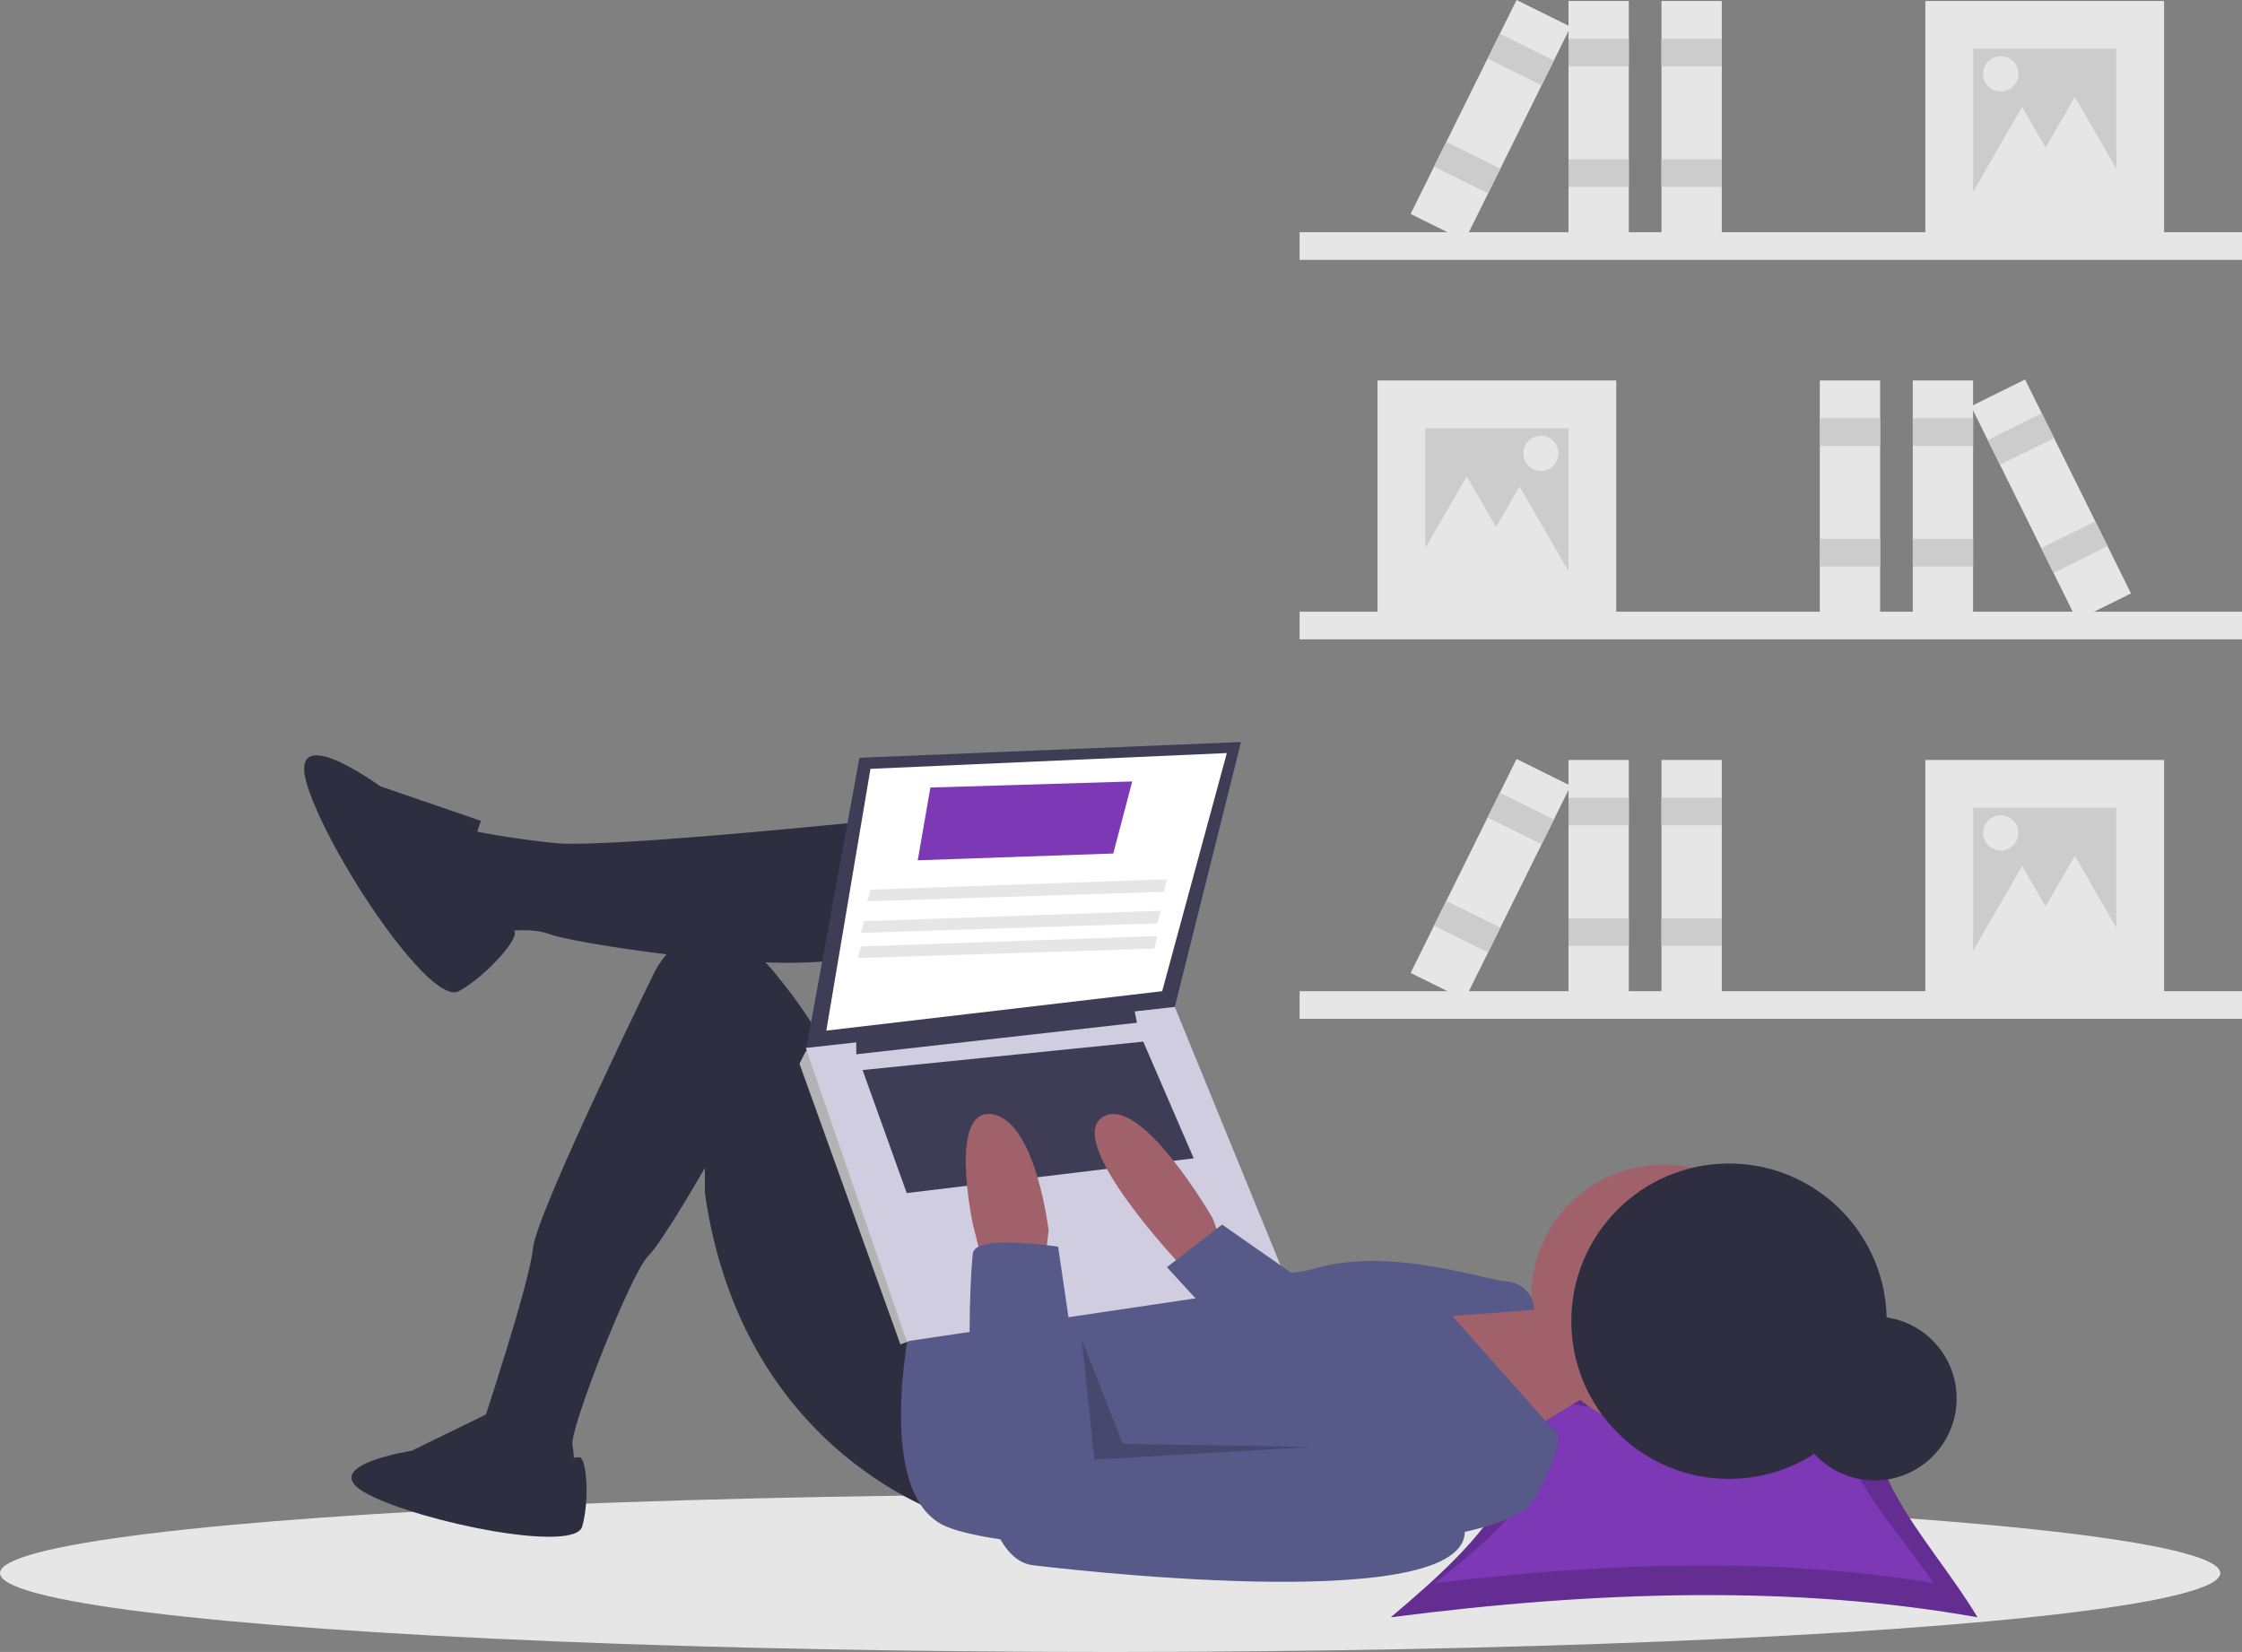 <svg xmlns="http://www.w3.org/2000/svg" id="b3df86d2-2022-47c6-a781-bb5144daf06b" width="802.027" height="590.916"
     data-name="Layer 1" viewBox="0 0 802.027 590.916">
    <rect x="0" y="0" width="802.027" height="590.916" fill="#808080" stroke="none"/>
    <title>researching</title>
    <rect width="337.121" height="9.889" x="464.906" y="218.808" fill="#e6e6e6"/>
    <rect width="85.404" height="85.404" x="492.774" y="136.101" fill="#e6e6e6"/>
    <rect width="51.242" height="51.242" x="509.855" y="153.182" fill="#ccc"/>
    <rect width="21.576" height="85.404" x="684.259" y="136.101" fill="#e6e6e6"/>
    <rect width="21.576" height="9.889" x="684.259" y="149.586" fill="#ccc"/>
    <rect width="21.576" height="9.889" x="684.259" y="192.737" fill="#ccc"/>
    <rect width="21.576" height="85.404" x="650.997" y="136.101" fill="#e6e6e6"/>
    <rect width="21.576" height="9.889" x="650.997" y="149.586" fill="#ccc"/>
    <rect width="21.576" height="9.889" x="650.997" y="192.737" fill="#ccc"/>
    <rect width="21.576" height="85.404" x="921.902" y="290.643" fill="#e6e6e6"
          transform="translate(-250.057 293.892) rotate(-26.34)"/>
    <rect width="21.576" height="9.889" x="911.133" y="306.647" fill="#ccc"
          transform="translate(-241.523 286.855) rotate(-26.34)"/>
    <rect width="21.576" height="9.889" x="930.279" y="345.319" fill="#ccc"
          transform="translate(-256.694 299.365) rotate(-26.34)"/>
    <polygon fill="#e6e6e6"
             points="524.688 170.382 535.554 189.201 546.419 208.02 524.688 208.02 502.958 208.02 513.823 189.201 524.688 170.382"/>
    <polygon fill="#e6e6e6"
             points="543.567 173.978 554.432 192.797 565.298 211.616 543.567 211.616 521.837 211.616 532.702 192.797 543.567 173.978"/>
    <circle cx="551.209" cy="162.171" r="6.293" fill="#e6e6e6"/>
    <rect width="337.121" height="9.889" x="663.892" y="237.602" fill="#e6e6e6"
          transform="translate(1465.919 330.551) rotate(-180)"/>
    <rect width="85.404" height="85.404" x="887.741" y="154.895" fill="#e6e6e6"
          transform="translate(1661.899 240.652) rotate(-180)"/>
    <rect width="51.242" height="51.242" x="904.821" y="171.976" fill="#ccc"
          transform="translate(1661.899 240.652) rotate(-180)"/>
    <rect width="21.576" height="85.404" x="760.084" y="154.895" fill="#e6e6e6"
          transform="translate(1342.757 240.652) rotate(-180)"/>
    <rect width="21.576" height="9.889" x="760.084" y="168.38" fill="#ccc"
          transform="translate(1342.757 192.107) rotate(-180)"/>
    <rect width="21.576" height="9.889" x="760.084" y="211.531" fill="#ccc"
          transform="translate(1342.757 278.41) rotate(-180)"/>
    <rect width="21.576" height="85.404" x="793.347" y="154.895" fill="#e6e6e6"
          transform="translate(1409.283 240.652) rotate(-180)"/>
    <rect width="21.576" height="9.889" x="793.347" y="168.38" fill="#ccc"
          transform="translate(1409.283 192.107) rotate(-180)"/>
    <rect width="21.576" height="9.889" x="793.347" y="211.531" fill="#ccc"
          transform="translate(1409.283 278.41) rotate(-180)"/>
    <rect width="21.576" height="85.404" x="721.427" y="154.895" fill="#e6e6e6"
          transform="translate(1101.754 545.015) rotate(-153.66)"/>
    <rect width="21.576" height="9.889" x="732.197" y="170.9" fill="#ccc"
          transform="translate(1131.826 508.546) rotate(-153.66)"/>
    <rect width="21.576" height="9.889" x="713.051" y="209.571" fill="#ccc"
          transform="translate(1078.364 573.379) rotate(-153.66)"/>
    <polygon fill="#e6e6e6"
             points="742.244 34.634 731.379 53.453 720.514 72.272 742.244 72.272 763.975 72.272 753.109 53.453 742.244 34.634"/>
    <polygon fill="#e6e6e6"
             points="723.365 38.23 712.5 57.049 701.635 75.868 723.365 75.868 745.096 75.868 734.231 57.049 723.365 38.23"/>
    <circle cx="715.724" cy="26.424" r="6.293" fill="#e6e6e6"/>
    <rect width="337.121" height="9.889" x="663.892" y="509.097" fill="#e6e6e6"
          transform="translate(1465.919 873.542) rotate(-180)"/>
    <rect width="85.404" height="85.404" x="887.741" y="426.39" fill="#e6e6e6"
          transform="translate(1661.899 783.643) rotate(-180)"/>
    <rect width="51.242" height="51.242" x="904.821" y="443.471" fill="#ccc"
          transform="translate(1661.899 783.643) rotate(-180)"/>
    <rect width="21.576" height="85.404" x="760.084" y="426.39" fill="#e6e6e6"
          transform="translate(1342.757 783.643) rotate(-180)"/>
    <rect width="21.576" height="9.889" x="760.084" y="439.875" fill="#ccc"
          transform="translate(1342.757 735.097) rotate(-180)"/>
    <rect width="21.576" height="9.889" x="760.084" y="483.027" fill="#ccc"
          transform="translate(1342.757 821.4) rotate(-180)"/>
    <rect width="21.576" height="85.404" x="793.347" y="426.39" fill="#e6e6e6"
          transform="translate(1409.283 783.643) rotate(-180)"/>
    <rect width="21.576" height="9.889" x="793.347" y="439.875" fill="#ccc"
          transform="translate(1409.283 735.097) rotate(-180)"/>
    <rect width="21.576" height="9.889" x="793.347" y="483.027" fill="#ccc"
          transform="translate(1409.283 821.4) rotate(-180)"/>
    <rect width="21.576" height="85.404" x="721.427" y="426.39" fill="#e6e6e6"
          transform="translate(981.294 1059.819) rotate(-153.66)"/>
    <rect width="21.576" height="9.889" x="732.197" y="442.395" fill="#ccc"
          transform="translate(1011.366 1023.35) rotate(-153.66)"/>
    <rect width="21.576" height="9.889" x="713.051" y="481.067" fill="#ccc"
          transform="translate(957.904 1088.183) rotate(-153.66)"/>
    <polygon fill="#e6e6e6"
             points="742.244 306.129 731.379 324.948 720.514 343.768 742.244 343.768 763.975 343.768 753.109 324.948 742.244 306.129"/>
    <polygon fill="#e6e6e6"
             points="723.365 309.725 712.5 328.544 701.635 347.364 723.365 347.364 745.096 347.364 734.231 328.544 723.365 309.725"/>
    <circle cx="715.724" cy="297.919" r="6.293" fill="#e6e6e6"/>
    <ellipse cx="397.129" cy="562.711" fill="#e6e6e6" rx="397.129" ry="28.205"/>
    <path fill="#7c38b5"
          d="M906.373,733.048c-64.755-11.525-135.567-9.609-209.847,0,33.855-28.581,63.075-57.163,29.219-85.744,66.039,13.624,75.289,12.245,148.752,0C857.459,675.885,889.334,704.467,906.373,733.048Z"
          transform="translate(-198.987 -154.542)"/>
    <path d="M906.373,733.048c-64.755-11.525-135.567-9.609-209.847,0,33.855-28.581,63.075-57.163,29.219-85.744,66.039,13.624,75.289,12.245,148.752,0C857.459,675.885,889.334,704.467,906.373,733.048Z"
          opacity=".2" transform="translate(-198.987 -154.542)"/>
    <path fill="#7c38b5"
          d="M890.578,720.854c-55.007-9.2-115.159-7.67-178.257,0C741.08,698.04,765.901,675.226,737.142,652.412c56.098,10.875,63.955,9.774,126.359,0C849.027,675.226,876.104,698.04,890.578,720.854Z"
          transform="translate(-198.987 -154.542)"/>
    <circle cx="670.64" cy="500.244" r="29.309" fill="#2f2e41"/>
    <polygon fill="#a0616a"
             points="537.591 466.249 557.899 469.634 568.053 498.967 538.72 517.019 504.873 466.249 536.463 466.249 537.591 466.249"/>
    <circle cx="595.13" cy="463.993" r="47.385" fill="#a0616a"/>
    <path fill="#2f2e41"
          d="M532.372,445.919s-115.077,12.41-135.385,10.154-29.333-4.513-29.333-4.513-13.539,18.051-6.769,25.949A48.822,48.822,0,0,0,374.423,488.791s12.41-3.385,21.436,0,100.411,18.051,116.205,4.513S532.372,445.919,532.372,445.919Z"
          transform="translate(-198.987 -154.542)"/>
    <path fill="#2f2e41"
          d="M540.27,697.509s-75.59-21.436-89.128-116.205v-9.026S436.185,598.516,430.833,603.868c-6.205,6.205-28.205,62.051-27.077,67.693s0,7.897,0,7.897l-32.718-3.385V665.919s17.487-52.462,18.615-64.872,43.436-98.718,43.436-98.718,15.795-32.718,42.872,0,29.333,55.282,29.333,55.282l34.974,67.693Z"
          transform="translate(-198.987 -154.542)"/>
    <path fill="#2f2e41"
          d="M371.038,448.175l-36.103-12.41s-33.846-24.821-25.949,0,44,78.975,54.154,73.334,22.366-19.643,19.644-21.668S362.013,470.739,371.038,448.175Z"
          transform="translate(-198.987 -154.542)"/>
    <path fill="#2f2e41"
          d="M375.402,659.259l-29.144,14.233s-35.244,5.422-15.589,15.589,73.876,21.011,76.587,11.522,1.635-25.236-1.216-24.818S383.535,678.236,375.402,659.259Z"
          transform="translate(-198.987 -154.542)"/>
    <path fill="#575a89"
          d="M525.603,623.048s-14.667,63.18,10.154,76.718S734.322,715.561,747.86,690.74s6.769-24.821,6.769-24.821l-36.103-40.616L747.86,623.048s0-9.026-10.154-10.154-41.744-12.41-68.821-4.513-42.872-15.795-42.872-15.795Z"
          transform="translate(-198.987 -154.542)"/>
    <polygon fill="#3f3d56" points="307.437 271.069 288.257 375.993 420.258 360.198 443.95 265.428 307.437 271.069"/>
    <polygon fill="#fff" points="311.386 275.018 295.591 368.659 415.745 354.557 438.873 269.377 311.386 275.018"/>
    <polygon fill="#b3b3b3"
             points="292.77 377.121 288.257 375.993 286.001 380.505 322.104 480.916 325.499 479.618 326.616 473.019 292.77 377.121"/>
    <polygon fill="#d0cde1" points="288.257 374.864 324.36 479.788 460.873 459.48 420.258 360.198 288.257 374.864"/>
    <polygon fill="#3f3d56" points="306.309 371.48 306.309 377.121 406.719 365.839 405.591 360.198 306.309 371.48"/>
    <polygon fill="#3f3d56" points="308.565 382.762 324.36 426.762 427.027 414.352 408.976 372.608 308.565 382.762"/>
    <path fill="#a0616a"
          d="M636.167,599.355l-3.385-9.026s-25.949-45.128-39.487-36.103,28.205,53.026,28.205,53.026h13.539Z"
          transform="translate(-198.987 -154.542)"/>
    <path fill="#a0616a"
          d="M550.423,606.124l-3.385-13.539s-9.026-41.744,6.769-39.487,20.308,41.744,20.308,41.744l-1.128,9.026Z"
          transform="translate(-198.987 -154.542)"/>
    <path fill="#575a89"
          d="M577.501,600.483s-29.333-4.513-30.462,2.256-6.769,108.308,21.436,111.693,168.103,18.051,153.436-16.923-37.231-30.462-37.231-30.462L588.783,677.202Z"
          transform="translate(-198.987 -154.542)"/>
    <polygon fill="#575a89" points="467.078 458.916 437.181 438.044 417.437 453.275 442.258 480.352 467.078 458.916"/>
    <polygon points="386.976 479.224 391.488 522.096 469.335 517.583 401.642 516.455 386.976 479.224" opacity=".2"/>
    <circle cx="618.521" cy="472.603" r="56.41" fill="#2f2e41"/>
    <polygon fill="#7c38b5" points="328.309 307.736 398.258 305.301 405.027 279.531 332.822 281.71 328.309 307.736"/>
    <polygon fill="#e6e6e6" points="310.258 322.403 416.309 319.018 417.437 314.505 311.386 318.239 310.258 322.403"/>
    <polygon fill="#e6e6e6" points="308.001 333.685 414.053 330.3 415.181 325.787 309.129 329.521 308.001 333.685"/>
    <polygon fill="#e6e6e6" points="306.873 342.71 412.924 339.326 414.053 334.813 308.001 338.546 306.873 342.71"/>
</svg>